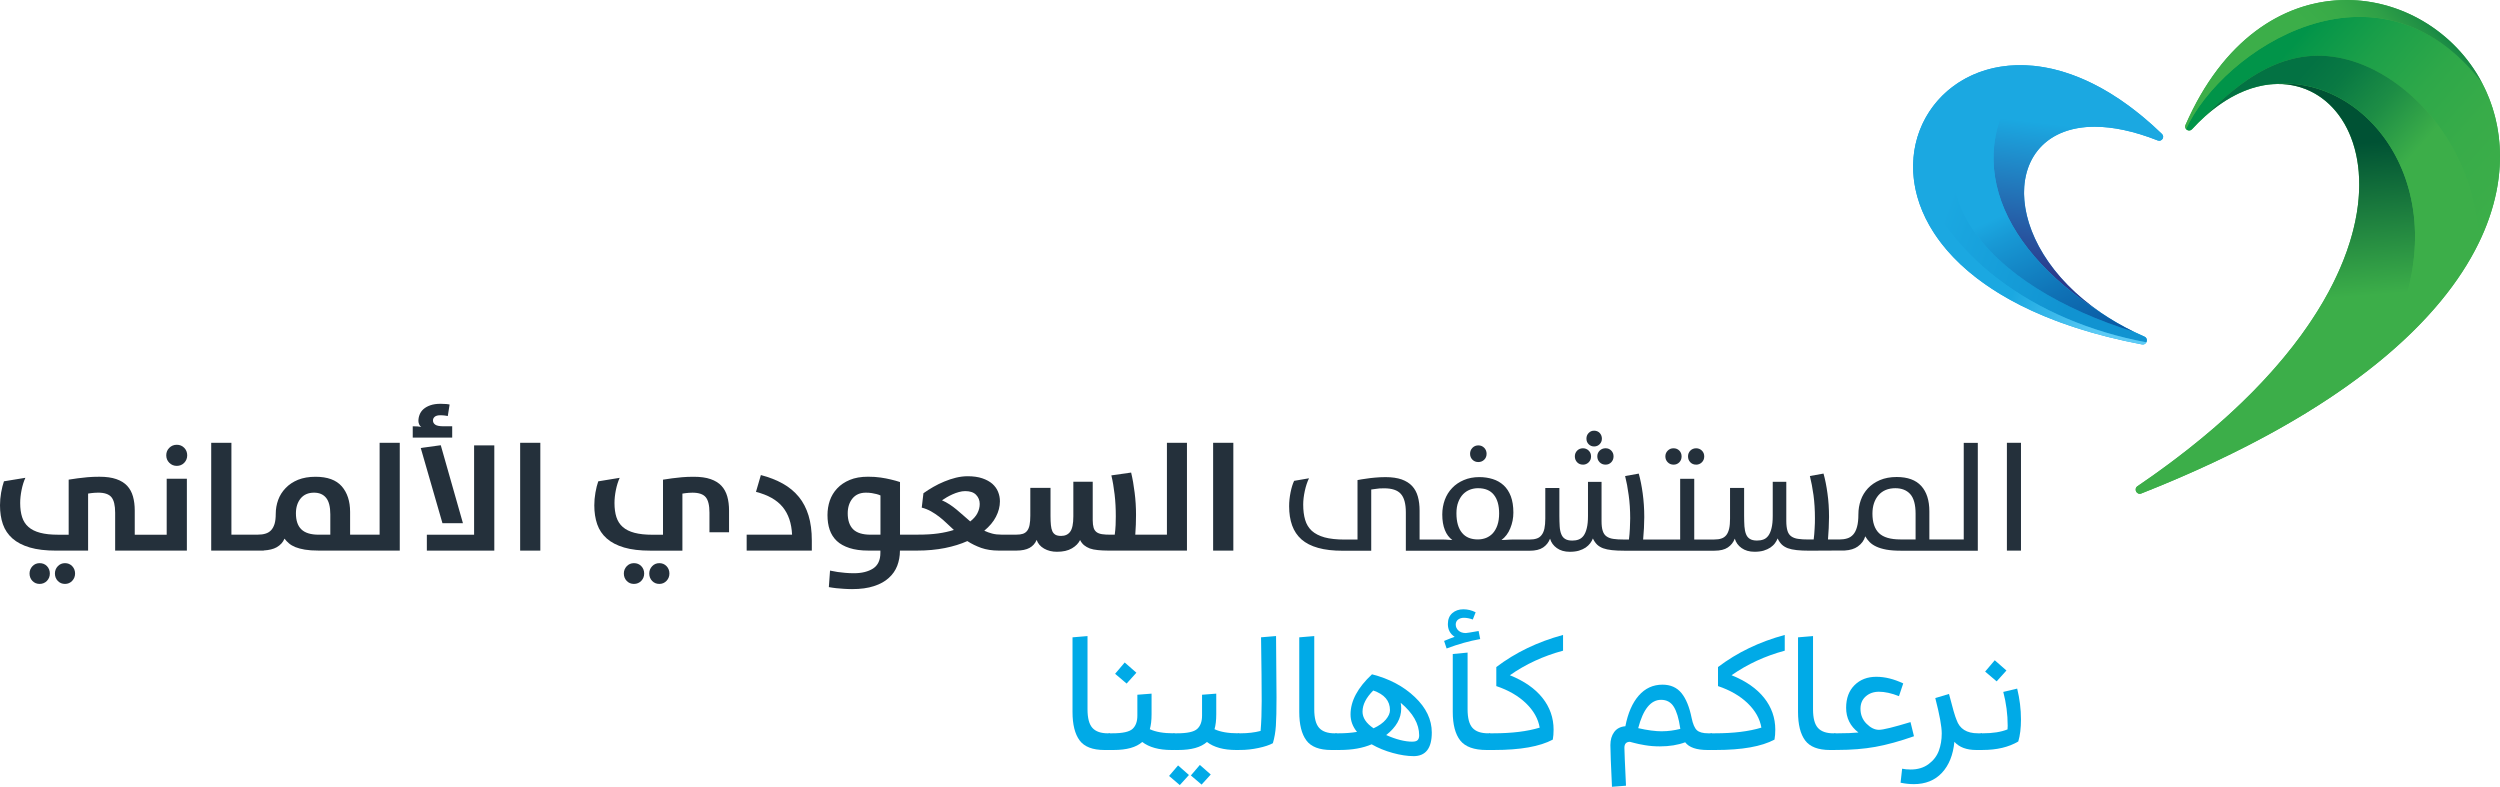 <?xml version="1.0" encoding="UTF-8"?>
<svg id="Layer_1" data-name="Layer 1" xmlns="http://www.w3.org/2000/svg" xmlns:xlink="http://www.w3.org/1999/xlink" viewBox="0 0 975 306.85">
  <defs>
    <style>
      .cls-1 {
        fill: #1ba8e1;
      }

      .cls-2 {
        fill: url(#linear-gradient-8);
      }

      .cls-3 {
        fill: url(#linear-gradient-7);
      }

      .cls-4 {
        fill: url(#linear-gradient-5);
      }

      .cls-5 {
        fill: url(#linear-gradient-6);
      }

      .cls-6 {
        fill: url(#linear-gradient-4);
      }

      .cls-7 {
        fill: url(#linear-gradient-3);
      }

      .cls-8 {
        fill: url(#linear-gradient-2);
      }

      .cls-9 {
        fill: url(#linear-gradient);
      }

      .cls-10 {
        fill: #24303b;
      }

      .cls-11 {
        fill: #00aae7;
      }

      .cls-12 {
        fill: #3cae49;
      }
    </style>
    <linearGradient id="linear-gradient" x1="811.32" y1="49.68" x2="804.38" y2="108.63" gradientUnits="userSpaceOnUse">
      <stop offset="0" stop-color="#1ba8e1"/>
      <stop offset="1" stop-color="#2b3a8b"/>
    </linearGradient>
    <linearGradient id="linear-gradient-2" x1="746.05" y1="58.07" x2="850.69" y2="96.36" gradientUnits="userSpaceOnUse">
      <stop offset=".18" stop-color="#1ba8e1"/>
      <stop offset=".7" stop-color="#1193d1"/>
    </linearGradient>
    <linearGradient id="linear-gradient-3" x1="787.47" y1="72.07" x2="824.23" y2="150.45" gradientUnits="userSpaceOnUse">
      <stop offset=".09" stop-color="#1ba8e1"/>
      <stop offset=".19" stop-color="#1899d5"/>
      <stop offset=".52" stop-color="#0f71b5"/>
      <stop offset=".78" stop-color="#0a58a2"/>
      <stop offset=".94" stop-color="#094f9b"/>
    </linearGradient>
    <linearGradient id="linear-gradient-4" x1="790.42" y1="99.4" x2="825.1" y2="112.11" gradientUnits="userSpaceOnUse">
      <stop offset="0" stop-color="#1ba8e1"/>
      <stop offset="1" stop-color="#5dcbf5"/>
    </linearGradient>
    <linearGradient id="linear-gradient-5" x1="885.65" y1="118.22" x2="880.97" y2="58.92" gradientUnits="userSpaceOnUse">
      <stop offset="0" stop-color="#3cae49"/>
      <stop offset="1" stop-color="#005234"/>
    </linearGradient>
    <linearGradient id="linear-gradient-6" x1="968.6" y1="92.54" x2="881.24" y2="14.43" gradientUnits="userSpaceOnUse">
      <stop offset="0" stop-color="#3cae49"/>
      <stop offset=".27" stop-color="#38ac49"/>
      <stop offset=".48" stop-color="#2ea849"/>
      <stop offset=".68" stop-color="#1da049"/>
      <stop offset=".87" stop-color="#069649"/>
      <stop offset=".9" stop-color="#019449"/>
    </linearGradient>
    <linearGradient id="linear-gradient-7" x1="923.48" y1="79.91" x2="873.79" y2="35.54" gradientUnits="userSpaceOnUse">
      <stop offset="0" stop-color="#3cae49"/>
      <stop offset=".33" stop-color="#1d8d45"/>
      <stop offset=".61" stop-color="#097943"/>
      <stop offset=".8" stop-color="#037243"/>
    </linearGradient>
    <linearGradient id="linear-gradient-8" x1="885.36" y1="58.66" x2="948.61" y2="-1.9" gradientUnits="userSpaceOnUse">
      <stop offset=".5" stop-color="#3cae49"/>
      <stop offset=".65" stop-color="#38aa48"/>
      <stop offset=".77" stop-color="#2fa047"/>
      <stop offset=".88" stop-color="#1f8f45"/>
      <stop offset=".98" stop-color="#087843"/>
      <stop offset="1" stop-color="#037243"/>
    </linearGradient>
  </defs>
  <g>
    <path class="cls-11" d="M432.86,285.99v6.51h-2.09c-4.64,0-7.88-1.25-9.72-3.74-1.85-2.5-2.77-6.2-2.77-11.11v-29.09l5.85-.49v28.54c0,3.44.63,5.86,1.91,7.27,1.27,1.41,3.3,2.12,6.09,2.12h.74Z"/>
    <path class="cls-11" d="M432.86,292.49c-.49,0-.89-.32-1.2-.95-.31-.63-.46-1.4-.46-2.3s.15-1.67.46-2.3c.31-.63.71-.95,1.2-.95h.99c3.98,0,6.59-.57,7.84-1.72,1.25-1.15,1.88-2.86,1.88-5.16v-8.16l5.54-.43v8.04c0,2.37-.23,4.32-.68,5.83,2.26,1.06,5.33,1.6,9.23,1.6h.43v6.51h-1.23c-4.84,0-8.64-1.04-11.39-3.13-2.34,2.09-6.07,3.13-11.2,3.13h-1.42ZM438.64,258.37l4.55,3.99-3.81,4.23-4.49-3.81,3.75-4.42Z"/>
    <path class="cls-11" d="M459.44,298.51l4.25,3.74-3.57,3.93-4.18-3.56,3.51-4.11ZM458.09,292.49c-.49,0-.89-.32-1.2-.95-.31-.63-.46-1.4-.46-2.3s.15-1.67.46-2.3c.31-.63.71-.95,1.2-.95h.99c3.98,0,6.59-.57,7.84-1.72,1.25-1.15,1.88-2.86,1.88-5.16v-8.16l5.54-.43v8.04c0,2.37-.23,4.32-.68,5.83,2.26,1.06,5.33,1.6,9.23,1.6h.43v6.51h-1.23c-4.84,0-8.64-1.04-11.39-3.13-2.34,2.09-6.07,3.13-11.2,3.13h-1.42ZM467.94,298.32l4.25,3.74-3.57,3.93-4.18-3.56,3.51-4.11Z"/>
    <path class="cls-11" d="M483.32,292.49c-.49,0-.89-.32-1.2-.95-.31-.63-.46-1.4-.46-2.3s.15-1.67.46-2.3c.31-.63.71-.95,1.2-.95h.49c2.87,0,5.48-.31,7.82-.92.29-3.35.43-7.24.43-11.66,0-5.4-.08-13.69-.25-24.86l5.85-.49c.12,10.88.18,18.84.18,23.87s-.08,8.76-.25,11.17c-.16,2.41-.55,4.66-1.17,6.75-1.35.74-3.23,1.36-5.63,1.87-2.4.51-4.75.77-7.05.77h-.43Z"/>
    <path class="cls-11" d="M521.29,285.99v6.51h-2.09c-4.64,0-7.88-1.25-9.72-3.74-1.85-2.5-2.77-6.2-2.77-11.11v-29.09l5.85-.49v28.54c0,3.44.63,5.86,1.91,7.27,1.27,1.41,3.3,2.12,6.09,2.12h.74Z"/>
    <path class="cls-11" d="M551.26,294.89c-2.38,0-5.07-.41-8.06-1.23-3-.82-5.74-1.94-8.25-3.38-3.45,1.47-7.57,2.21-12.37,2.21h-1.29c-.49,0-.89-.32-1.2-.95-.31-.63-.46-1.4-.46-2.3s.15-1.67.46-2.3c.31-.63.71-.95,1.2-.95h.86c2.54,0,4.9-.18,7.08-.55-1.68-2.05-2.52-4.32-2.52-6.81,0-5.24,2.79-10.45,8.37-15.65,6.73,1.72,12.3,4.67,16.71,8.87,4.41,4.19,6.61,8.81,6.61,13.84,0,6.14-2.38,9.21-7.14,9.21ZM531.38,277.52c0,2.41,1.44,4.58,4.31,6.51,2.13-.98,3.73-2.12,4.8-3.41,1.07-1.29,1.6-2.51,1.6-3.65,0-3.64-2.18-6.2-6.52-7.67-2.79,2.78-4.18,5.52-4.18,8.22ZM550.83,289.24c.99,0,1.67-.2,2.06-.61.39-.41.59-1.02.59-1.84,0-4.46-2.4-8.69-7.2-12.7.13.74.19,1.49.19,2.27,0,3.81-1.95,7.24-5.85,10.31,3.86,1.72,7.26,2.58,10.22,2.58Z"/>
    <path class="cls-11" d="M577.29,249.23c-4.19.74-8.55,1.96-13.11,3.68l-.98-2.95c1.97-.82,3.34-1.35,4.12-1.6-1.76-1.14-2.65-2.8-2.65-4.97,0-1.84.58-3.26,1.72-4.27,1.15-1,2.59-1.5,4.31-1.5s3.28.39,4.8,1.17l-1.11,2.82c-1.23-.45-2.38-.67-3.45-.67-.94,0-1.71.24-2.31.71-.59.47-.89,1.12-.89,1.93,0,.9.35,1.68,1.05,2.33.7.65,1.66.98,2.89.98.33,0,1.99-.27,4.98-.8l.62,3.13ZM581.16,285.99v6.51h-1.35c-4.92,0-8.36-1.24-10.31-3.71-1.95-2.48-2.92-6.19-2.92-11.14v-22.59l5.78-.55v22.09c0,3.44.63,5.86,1.91,7.27,1.27,1.41,3.32,2.12,6.15,2.12h.74Z"/>
    <path class="cls-11" d="M581.16,292.49c-.49,0-.89-.32-1.2-.95-.31-.63-.46-1.4-.46-2.3s.15-1.67.46-2.3c.31-.63.71-.95,1.2-.95h1.29c7.18,0,13.19-.74,18.03-2.21-.58-3.44-2.35-6.6-5.32-9.48-2.97-2.88-6.84-5.12-11.6-6.72v-7.43c7.51-5.69,16.19-9.86,26.03-12.52v6.14c-7.63,2.05-14.54,5.24-20.74,9.57,5.58,2.25,9.82,5.2,12.71,8.84,2.89,3.64,4.34,7.77,4.34,12.4,0,1.43-.1,2.72-.31,3.87-5.05,2.7-12.68,4.05-22.89,4.05h-1.54Z"/>
    <path class="cls-11" d="M634.15,306.42l-5.48.43c-.41-8.59-.62-14.01-.62-16.26,0-2.05.49-3.74,1.48-5.09.99-1.35,2.44-2.11,4.37-2.27.98-5.11,2.72-9.09,5.2-11.94,2.48-2.84,5.57-4.27,9.26-4.27,3.16,0,5.63,1.1,7.41,3.28,1.78,2.19,3.11,5.43,3.97,9.73.49,2.37,1.18,3.96,2.06,4.76.88.8,2.35,1.2,4.4,1.2h1.42v6.51h-1.66c-4.31,0-7.22-1-8.74-3.01-2.83,1.06-6.11,1.6-9.85,1.6-2.05,0-3.99-.15-5.81-.46-1.83-.31-3.24-.6-4.25-.89-1.01-.29-1.55-.43-1.63-.43-1.44,0-2.16.78-2.16,2.33,0,1.27.21,6.2.62,14.79ZM648.24,285.19c2.26,0,4.62-.31,7.08-.92,0-.04-.01-.11-.03-.21-.02-.1-.03-.17-.03-.21-.53-3.68-1.37-6.42-2.49-8.22-1.13-1.8-2.78-2.7-4.95-2.7-4.02,0-7,3.68-8.92,11.05,3.57.82,6.69,1.23,9.35,1.23Z"/>
    <path class="cls-11" d="M667.62,292.49c-.49,0-.89-.32-1.2-.95-.31-.63-.46-1.4-.46-2.3s.15-1.67.46-2.3c.31-.63.71-.95,1.2-.95h1.29c7.18,0,13.19-.74,18.03-2.21-.58-3.44-2.35-6.6-5.32-9.48-2.97-2.88-6.84-5.12-11.6-6.72v-7.43c7.51-5.69,16.19-9.86,26.03-12.52v6.14c-7.63,2.05-14.54,5.24-20.74,9.57,5.58,2.25,9.82,5.2,12.71,8.84,2.89,3.64,4.34,7.77,4.34,12.4,0,1.43-.1,2.72-.31,3.87-5.05,2.7-12.68,4.05-22.89,4.05h-1.54Z"/>
    <path class="cls-11" d="M715.81,285.99v6.51h-2.09c-4.64,0-7.88-1.25-9.72-3.74-1.85-2.5-2.77-6.2-2.77-11.11v-29.09l5.85-.49v28.54c0,3.44.63,5.86,1.91,7.27,1.27,1.41,3.3,2.12,6.09,2.12h.74Z"/>
    <path class="cls-11" d="M715.81,292.49c-.49,0-.89-.32-1.2-.95-.31-.63-.46-1.4-.46-2.3s.15-1.67.46-2.3c.31-.63.71-.95,1.2-.95h1.17c3.04,0,5.64-.1,7.81-.31-3.2-2.45-4.8-5.67-4.8-9.64,0-3.72,1.1-6.67,3.29-8.84,2.19-2.17,5.02-3.25,8.46-3.25s6.83.86,10.52,2.58l-1.66,4.97c-2.91-1.15-5.52-1.72-7.81-1.72-2.05,0-3.76.6-5.14,1.81-1.38,1.21-2.06,2.81-2.06,4.82,0,2.33.79,4.29,2.37,5.86,1.58,1.58,3.19,2.36,4.83,2.36s5.66-1,12.31-3.01l1.35,5.52c-5.58,1.96-10.6,3.34-15.05,4.14-4.45.8-9.38,1.2-14.8,1.2h-.8Z"/>
    <path class="cls-11" d="M746.33,305.81c-1.6,0-3.3-.18-5.11-.55l.61-5.46c.99.2,2.09.31,3.32.31,2.79,0,5.13-.71,7.02-2.12,1.89-1.41,3.21-3.14,3.97-5.19.76-2.05,1.14-4.3,1.14-6.75,0-2.7-.84-7.3-2.52-13.81l5.35-1.6c1.39,5.48,2.38,8.86,2.95,10.13,1.19,3.48,3.96,5.22,8.31,5.22h1.6v6.51h-2.21c-3.78,0-6.63-1.06-8.55-3.19-.49,5.11-2.11,9.14-4.86,12.09-2.75,2.95-6.42,4.42-11.01,4.42Z"/>
    <path class="cls-11" d="M772.97,292.49c-.49,0-.89-.32-1.2-.95-.31-.63-.46-1.4-.46-2.3s.15-1.67.46-2.3c.31-.63.71-.95,1.2-.95h.31c3.94,0,7.16-.51,9.66-1.53.04-.33.06-.8.06-1.41,0-4.46-.58-8.86-1.72-13.2l5.42-1.29c.98,4.01,1.48,8.02,1.48,12.03,0,3.4-.35,6.26-1.05,8.59-3.73,2.21-8.37,3.31-13.91,3.31h-.25ZM777.96,257.51l4.55,3.99-3.82,4.23-4.49-3.81,3.75-4.42Z"/>
  </g>
  <g>
    <path class="cls-1" d="M835.36,134.32c-154.77-29.41-78.94-165.85,7.8-82.07,1.21,1.17-.08,3.14-1.64,2.53-9.41-3.71-17.62-5.35-24.56-5.35-40.84,0-37.88,56.79,19.34,81.84,1.76.77.95,3.41-.94,3.05Z"/>
    <path class="cls-12" d="M833.62,189.62c145.39-98.75,75.28-198.12,21.27-139.23-1.18,1.28-3.25-.05-2.55-1.65,58.13-132.9,253.55,36.67-17.23,143.71-1.79.71-3.08-1.75-1.49-2.83Z"/>
    <path class="cls-9" d="M816.96,49.42c6.94,0,15.14,1.64,24.56,5.35,1.56.62,2.85-1.36,1.64-2.53-17.98-17.37-35.5-25.27-50.58-26.63-28.15,31.36-15.71,69.27,27,96.48-40.63-27.54-39.02-72.68-2.62-72.68Z"/>
    <path class="cls-8" d="M779.88,26.07c-19.11,3.21-32.18,17.84-33.63,35.6,10.06,37.83,47.43,63.74,90.84,71.83.38-.75.22-1.79-.78-2.23-1.36-.59-2.68-1.21-3.98-1.83-56.2-17.41-95.58-56.92-52.44-103.37Z"/>
    <path class="cls-7" d="M792.57,25.63c-4.46-.4-8.71-.23-12.69.44-43.13,46.45-3.76,85.96,52.44,103.37-4.74-2.3-9.06-4.82-12.99-7.5.08.06.17.12.25.17-42.72-27.21-55.15-65.12-27.01-96.48Z"/>
    <path class="cls-6" d="M835.36,134.32c.82.16,1.43-.25,1.72-.82-43.41-8.09-80.78-34.01-90.84-71.83-2.17,26.44,21.4,59.79,89.12,72.66Z"/>
    <path class="cls-4" d="M886.29,32.84c41.64-3,64.66,77.09-52.67,156.78-1.59,1.08-.3,3.53,1.49,2.83,40.65-16.07,70.78-33.54,92.46-51.19,1.77-3.46,3.54-7.08,5.3-10.87,26.27-56.48-9.75-101.59-46.58-97.54Z"/>
    <path class="cls-5" d="M967.93,32.2c-40.92-52.62-101.1-12.75-115.39,18.11-.04-.05-.07-.1-.11-.15.49.77,1.67,1.08,2.46.23,1.67-1.82,3.36-3.49,5.05-5.01,17.77-18.26,35.92-28.38,57.79-21.46,23.81,7.53,47.81,34.76,49.07,70.64,11.48-23.71,10-45.61,1.13-62.35Z"/>
    <path class="cls-3" d="M932.88,130.38c-1.76,3.79-3.53,7.41-5.3,10.87-.01,0-.02.02-.03.03,19.32-15.73,31.93-31.59,39.25-46.73-1.26-35.88-25.26-63.1-49.07-70.64-21.86-6.92-40.02,3.2-57.79,21.46,8.88-7.98,17.99-11.93,26.35-12.54,36.83-4.04,72.85,41.07,46.58,97.55Z"/>
    <path class="cls-2" d="M852.34,48.74c-.26.6-.13,1.17.2,1.57,14.29-30.87,74.49-70.74,115.41-18.09-21.43-40.5-86.15-50.83-115.6,16.52Z"/>
  </g>
  <g>
    <path class="cls-10" d="M15.45,219.63c-1.11,0-2.05.4-2.8,1.19-.75.8-1.13,1.75-1.13,2.86s.38,2.12,1.13,2.89c.76.78,1.69,1.16,2.8,1.16s2.11-.4,2.86-1.19c.76-.8,1.13-1.75,1.13-2.86s-.38-2.12-1.13-2.89c-.75-.78-1.71-1.16-2.86-1.16h0Z"/>
    <path class="cls-10" d="M25.35,219.63c-1.11,0-2.05.4-2.8,1.19-.76.8-1.13,1.75-1.13,2.86s.38,2.12,1.13,2.89c.75.78,1.69,1.16,2.8,1.16s2.05-.4,2.8-1.19c.75-.8,1.13-1.75,1.13-2.86s-.38-2.12-1.13-2.89c-.76-.78-1.69-1.16-2.8-1.16h0Z"/>
    <path class="cls-10" d="M65.02,208.54h-12.47v-9.43c0-2.03-.23-3.86-.69-5.49-.46-1.63-1.21-3.01-2.26-4.15-1.06-1.13-2.47-2.01-4.24-2.62-1.77-.62-3.97-.92-6.59-.92-1.63,0-3.16.06-4.6.18-1.43.12-2.7.26-3.81.42-1.31.16-2.5.34-3.58.53v21.48h-4.07c-2.79,0-5.14-.25-7.03-.75-1.9-.5-3.42-1.25-4.58-2.27-1.16-1.01-1.98-2.3-2.48-3.85-.5-1.55-.75-3.38-.75-5.49,0-1.59.18-3.28.54-5.07.36-1.79.85-3.38,1.49-4.77l-8.36,1.37c-.43,1.23-.8,2.7-1.1,4.39-.3,1.69-.44,3.35-.44,4.98,0,2.74.38,5.2,1.13,7.37.76,2.17,2,4.02,3.73,5.55,1.73,1.53,3.99,2.7,6.77,3.52,2.79.82,6.2,1.22,10.26,1.22h12.47v-22.25c.4-.04.81-.1,1.25-.18.36-.04.77-.08,1.22-.12s.94-.06,1.46-.06c2.47,0,4.19.59,5.16,1.76.97,1.17,1.46,3.19,1.46,6.05v14.79h27.97v-28.03h-7.87v21.83Z"/>
    <path class="cls-10" d="M68.95,173.46c-1.15,0-2.13.4-2.92,1.19-.8.8-1.19,1.77-1.19,2.92s.4,2.13,1.19,2.92c.8.8,1.77,1.2,2.92,1.2s2.12-.4,2.9-1.2c.77-.8,1.16-1.77,1.16-2.92s-.39-2.13-1.16-2.92c-.78-.79-1.74-1.19-2.9-1.19h0Z"/>
    <path class="cls-10" d="M148.05,172.7v35.83h-11.51v-8.88c0-4.17-1.1-7.51-3.27-10-2.17-2.46-5.56-3.71-10.22-3.71-2.59,0-4.85.39-6.81,1.17-1.95.81-3.56,1.88-4.85,3.24-1.29,1.34-2.27,2.88-2.9,4.61s-.95,3.56-.95,5.46c0,1.54-.15,2.85-.46,3.9-.34,1.05-.78,1.88-1.39,2.51-.59.61-1.32,1.05-2.17,1.29-.85.27-1.83.39-2.95.39h-10.32v-35.83h-7.88v42.05h20.46v-.05c2.12-.12,3.81-.54,5.05-1.24,1.49-.85,2.51-1.98,3.07-3.37.51.68,1.1,1.29,1.76,1.85s1.49,1.05,2.49,1.46c1.02.41,2.27.73,3.71.98,1.44.24,3.24.37,5.39.37h31.61v-42.05h-7.85ZM128.83,208.53h-4.51c-3.07,0-5.34-.68-6.76-2.05-1.44-1.37-2.15-3.46-2.15-6.29,0-2.34.61-4.27,1.83-5.78,1.24-1.51,2.98-2.27,5.24-2.27,2.02,0,3.59.66,4.68,2,1.1,1.32,1.66,3.49,1.66,6.46v7.93Z"/>
    <polygon class="cls-10" points="184.9 208.54 166.47 208.54 166.47 214.74 192.78 214.74 192.78 173.7 184.9 173.7 184.9 208.54"/>
    <polygon class="cls-10" points="180.55 204.06 171.9 173.64 164.09 174.71 172.56 204.06 180.55 204.06"/>
    <path class="cls-10" d="M176.37,166.25h-3.4c-1.55,0-2.63-.21-3.22-.63-.6-.42-.89-.96-.89-1.64,0-.6.24-1.08.71-1.46s1.19-.57,2.15-.57c.67,0,1.29.04,1.85.12.56.08.91.14,1.07.18l.71-4.47c-.2-.08-.64-.15-1.31-.21-.68-.06-1.41-.09-2.2-.09-1.55,0-2.88.19-3.97.57s-1.99.88-2.69,1.49c-.7.62-1.2,1.33-1.52,2.15-.32.81-.48,1.64-.48,2.48,0,.44.1.89.3,1.34.2.46.48.79.83.98-.4-.08-.9-.14-1.49-.18-.6-.04-1.21-.06-1.85-.06v4.41h15.39v-4.41Z"/>
    <rect class="cls-10" x="202.86" y="172.69" width="7.87" height="42.05"/>
    <path class="cls-10" d="M247.24,219.63c-1.11,0-2.05.4-2.81,1.19-.75.8-1.13,1.75-1.13,2.86s.38,2.12,1.13,2.89c.76.78,1.69,1.16,2.81,1.16s2.1-.4,2.86-1.19c.75-.8,1.13-1.75,1.13-2.86s-.38-2.12-1.13-2.89c-.76-.78-1.71-1.16-2.86-1.16h0Z"/>
    <path class="cls-10" d="M281.38,189.48c-1.05-1.13-2.47-2.01-4.23-2.62-1.77-.62-3.97-.92-6.59-.92-1.63,0-3.16.06-4.59.18-1.43.12-2.71.26-3.82.42-1.31.16-2.5.34-3.58.53v21.48h-4.07c-2.79,0-5.13-.25-7.03-.75-1.9-.5-3.42-1.25-4.58-2.27-1.16-1.01-1.99-2.3-2.49-3.85-.5-1.55-.75-3.38-.75-5.49,0-1.59.18-3.28.54-5.07.36-1.79.86-3.38,1.49-4.77l-8.36,1.37c-.44,1.23-.8,2.7-1.1,4.39-.3,1.69-.44,3.35-.44,4.98,0,2.74.38,5.2,1.13,7.37.75,2.17,2,4.02,3.73,5.55,1.73,1.53,3.99,2.7,6.77,3.52,2.78.82,6.2,1.22,10.26,1.22h12.47v-22.25c.4-.04.81-.1,1.25-.18.36-.04.77-.08,1.22-.12.46-.04.95-.06,1.46-.06,2.47,0,4.19.59,5.16,1.76.98,1.17,1.46,3.19,1.46,6.05v7.63h7.64v-8.47c0-2.03-.23-3.86-.69-5.49-.46-1.63-1.22-3.01-2.27-4.15h0Z"/>
    <path class="cls-10" d="M257.14,219.63c-1.11,0-2.05.4-2.8,1.19-.76.8-1.13,1.75-1.13,2.86s.38,2.12,1.13,2.89c.75.78,1.69,1.16,2.8,1.16s2.05-.4,2.8-1.19,1.13-1.75,1.13-2.86-.38-2.12-1.13-2.89c-.76-.78-1.69-1.16-2.8-1.16h0Z"/>
    <path class="cls-10" d="M311.53,193.77c-1.67-2.05-3.75-3.77-6.23-5.16-2.48-1.39-5.34-2.51-8.56-3.34l-1.91,6.56c4.69,1.19,8.16,3.16,10.41,5.9,2.25,2.74,3.47,6.34,3.67,10.8h-17.71v6.2h25.41v-3.94c0-3.7-.43-6.95-1.28-9.75-.86-2.8-2.12-5.23-3.79-7.28h0Z"/>
    <path class="cls-10" d="M455.1,172.7v35.83h-12.34c.07-1.29.15-2.61.22-3.93.05-1.32.07-2.56.07-3.76,0-2.98-.17-5.88-.54-8.71-.34-2.83-.8-5.44-1.37-7.83l-7.71,1.1c.54,2.24.95,4.73,1.27,7.44.32,2.71.46,5.56.46,8.54,0,.9-.02,2.02-.07,3.37-.07,1.34-.17,2.59-.34,3.78h-1.54c-1.39,0-2.54-.05-3.44-.2s-1.61-.41-2.15-.83c-.54-.44-.93-1-1.12-1.73-.22-.73-.34-1.71-.34-2.9v-14.98h-7.56v13.49c0,2.9-.41,4.9-1.24,6-.8,1.1-2,1.63-3.54,1.63-.93,0-1.63-.15-2.17-.44-.54-.32-.95-.76-1.24-1.39-.27-.61-.46-1.39-.56-2.37-.1-.98-.15-2.15-.15-3.49v-11.05h-7.88v10.85c0,1.46-.1,2.68-.29,3.63-.19.95-.51,1.71-.95,2.27-.44.56-1,.95-1.68,1.17-.66.22-1.49.32-2.44.32h-5.95c-1.27,0-2.46-.12-3.54-.41-1.07-.27-2.1-.66-3.1-1.12,2.02-1.68,3.56-3.49,4.56-5.46,1.02-1.98,1.54-3.98,1.54-6,0-1.32-.24-2.54-.73-3.73-.46-1.17-1.22-2.19-2.22-3.1-1.02-.88-2.32-1.61-3.93-2.15-1.59-.54-3.49-.81-5.71-.81-1.49,0-3,.2-4.54.56-1.56.39-3.07.88-4.56,1.51-1.49.61-2.93,1.32-4.29,2.1-1.39.8-2.66,1.61-3.85,2.46l-.66,5.61c1.32.34,2.51.83,3.61,1.44,1.1.63,2.15,1.32,3.17,2.1,1,.78,1.98,1.61,2.9,2.51.95.88,1.88,1.78,2.85,2.66-1.83.59-3.9,1.05-6.2,1.37-2.27.32-4.85.46-7.71.46h-7.1v-20.51c-1.07-.37-2.27-.68-3.59-1-1.15-.29-2.49-.54-3.98-.76-1.49-.22-3.12-.32-4.9-.32-2.76,0-5.12.41-7.1,1.24-2,.83-3.63,1.93-4.93,3.32-1.29,1.37-2.24,2.95-2.88,4.76-.61,1.8-.9,3.71-.9,5.63,0,2.12.27,4.02.85,5.73.59,1.71,1.51,3.17,2.78,4.37,1.27,1.2,2.93,2.1,4.95,2.76,2.02.66,4.49,1,7.39,1h4.66v.88c0,2.83-.95,4.85-2.83,6.1-1.9,1.22-4.39,1.85-7.49,1.85-1.17,0-2.29-.05-3.41-.15-1.1-.12-2.1-.22-2.98-.34-1.02-.15-2-.34-2.93-.54l-.46,6.44c.85.17,1.83.29,2.85.42.88.1,1.83.17,2.9.24,1.05.07,2.15.12,3.29.12,3.34,0,6.2-.39,8.56-1.17,2.37-.76,4.29-1.83,5.78-3.2,1.51-1.34,2.59-2.93,3.29-4.73.68-1.8,1.05-3.76,1.05-5.8v-.12h6.61c4.02,0,7.66-.34,10.95-1,3.27-.66,6.19-1.56,8.73-2.71,1.63,1.07,3.44,1.95,5.41,2.66,1.95.68,4.24,1.05,6.88,1.05h6.81c2.17,0,3.9-.37,5.15-1.05,1.27-.71,2.2-1.73,2.78-3.12.49,1.41,1.44,2.56,2.9,3.39,1.44.83,3.12,1.24,5.02,1.24,2.39,0,4.34-.44,5.85-1.34,1.51-.88,2.56-1.98,3.17-3.24.41.83.95,1.51,1.56,2.02.63.51,1.37.93,2.24,1.27.88.32,1.9.51,3.1.63,1.2.12,2.56.2,4.12.2h30.66v-42.05h-7.88ZM343.39,208.53h-3.83c-3.15,0-5.41-.71-6.83-2.1-1.41-1.41-2.12-3.49-2.12-6.24,0-2.34.63-4.27,1.85-5.78,1.24-1.51,2.98-2.27,5.24-2.27.85,0,1.61.05,2.32.17.68.12,1.29.24,1.8.37.61.15,1.12.34,1.56.54v15.32ZM381.2,200.14c-.59,1.15-1.54,2.22-2.81,3.22-.9-.76-1.8-1.54-2.68-2.34-.88-.78-1.76-1.56-2.66-2.29-.88-.73-1.8-1.41-2.73-2.02s-1.93-1.15-2.95-1.59c.51-.34,1.12-.73,1.85-1.17.71-.41,1.46-.81,2.24-1.15.8-.37,1.63-.66,2.49-.9.85-.24,1.68-.37,2.49-.37,1.9,0,3.32.49,4.24,1.46.95.98,1.41,2.17,1.41,3.56,0,1.22-.29,2.42-.9,3.59Z"/>
    <rect class="cls-10" x="473.12" y="172.69" width="7.88" height="42.05"/>
    <path class="cls-10" d="M576.55,180.2c.91,0,1.68-.31,2.3-.92.62-.61.92-1.38.92-2.3s-.31-1.69-.92-2.33c-.62-.63-1.38-.95-2.3-.95s-1.68.32-2.3.95c-.62.64-.92,1.41-.92,2.33s.31,1.68.92,2.3c.62.62,1.38.92,2.3.92h0Z"/>
    <path class="cls-10" d="M621.7,174.12c.88,0,1.6-.3,2.18-.9.58-.6.86-1.31.86-2.15s-.29-1.61-.86-2.21c-.58-.6-1.3-.89-2.18-.89s-1.54.3-2.12.89c-.58.6-.87,1.33-.87,2.21s.29,1.6.87,2.18c.58.58,1.28.87,2.12.87h0Z"/>
    <path class="cls-10" d="M617.35,181.22c.87,0,1.62-.31,2.24-.92.62-.62.92-1.38.92-2.3s-.31-1.67-.92-2.27c-.62-.6-1.36-.9-2.24-.9s-1.67.31-2.27.92c-.6.62-.89,1.36-.89,2.24,0,.92.3,1.68.89,2.3.6.62,1.35.92,2.27.92h0Z"/>
    <path class="cls-10" d="M622.95,177.99c0,.92.31,1.68.92,2.3.62.62,1.38.92,2.3.92s1.61-.31,2.21-.92c.6-.62.9-1.38.9-2.3s-.3-1.67-.9-2.27c-.6-.6-1.33-.9-2.21-.9s-1.68.31-2.3.92c-.62.62-.92,1.36-.92,2.24h0Z"/>
    <path class="cls-10" d="M661.49,181.22c.87,0,1.62-.31,2.24-.92.62-.62.92-1.38.92-2.3s-.31-1.67-.92-2.27c-.62-.6-1.36-.9-2.24-.9s-1.67.31-2.27.92c-.6.62-.89,1.36-.89,2.24,0,.92.3,1.68.89,2.3.6.62,1.35.92,2.27.92h0Z"/>
    <path class="cls-10" d="M652.66,181.22c.91,0,1.67-.31,2.27-.92.6-.62.89-1.38.89-2.3s-.3-1.67-.89-2.27c-.6-.6-1.35-.9-2.27-.9s-1.62.31-2.24.92c-.62.62-.93,1.36-.93,2.24,0,.92.31,1.68.93,2.3.61.62,1.36.92,2.24.92h0Z"/>
    <path class="cls-10" d="M765.86,172.7v37.68h-13.41v-10.98c0-4.24-1.05-7.54-3.17-9.88-2.1-2.32-5.29-3.49-9.59-3.49-2.46,0-4.63.41-6.51,1.2-1.88.81-3.44,1.88-4.68,3.2-1.24,1.34-2.19,2.88-2.8,4.63-.61,1.73-.93,3.59-.93,5.54s-.17,3.63-.54,4.9c-.34,1.27-.85,2.27-1.49,2.98s-1.41,1.22-2.32,1.49c-.93.29-1.9.42-3,.42h-4.51c.12-1.46.22-2.95.29-4.46.07-1.51.12-2.95.12-4.29,0-3.27-.2-6.34-.61-9.22-.39-2.88-.9-5.46-1.54-7.73l-5.32.95c.56,2.2,1.02,4.66,1.41,7.44.37,2.76.56,5.78.56,9.02,0,.56-.02,1.2-.02,1.88-.02.71-.07,1.41-.1,2.15-.05.76-.1,1.49-.15,2.22-.07.73-.12,1.41-.22,2.05h-1.95c-1.63,0-3-.07-4.1-.24-1.1-.15-2-.49-2.68-.98-.71-.49-1.2-1.22-1.49-2.17-.29-.95-.46-2.22-.46-3.83v-15.27h-5.29v13.32c0,1.9-.15,3.46-.46,4.71-.29,1.22-.71,2.22-1.24,2.95-.54.73-1.17,1.24-1.93,1.51-.76.29-1.61.41-2.51.41-1.2,0-2.12-.22-2.8-.66-.68-.41-1.17-1.05-1.49-1.88-.32-.8-.51-1.8-.61-3-.07-1.2-.12-2.56-.12-4.12v-10.85h-5.49v11.93c0,1.56-.1,2.85-.34,3.9-.24,1.07-.61,1.9-1.1,2.54-.51.63-1.15,1.1-1.93,1.34-.76.27-1.68.39-2.76.39h-7.83v-23.68h-5.49v23.68h-14.44c.12-1.46.22-2.95.32-4.46.07-1.51.12-2.95.12-4.29,0-3.27-.22-6.34-.61-9.22-.39-2.88-.9-5.46-1.54-7.73l-5.32.95c.56,2.2,1.02,4.66,1.39,7.44.39,2.76.59,5.78.59,9.02,0,.56-.02,1.2-.05,1.88,0,.71-.05,1.41-.07,2.15-.05.76-.1,1.49-.15,2.22-.07.73-.15,1.41-.22,2.05h-1.98c-1.63,0-2.98-.07-4.07-.24-1.1-.15-2-.49-2.68-.98-.71-.49-1.2-1.22-1.49-2.17-.32-.95-.46-2.22-.46-3.83v-15.27h-5.29v13.32c0,1.9-.15,3.46-.46,4.71-.29,1.22-.71,2.22-1.24,2.95-.54.73-1.2,1.24-1.95,1.51-.73.29-1.59.41-2.49.41-1.2,0-2.12-.22-2.8-.66-.68-.41-1.17-1.05-1.49-1.88-.32-.8-.54-1.8-.61-3-.07-1.2-.12-2.56-.12-4.12v-10.85h-5.49v11.93c0,1.56-.12,2.85-.34,3.9-.24,1.07-.61,1.9-1.12,2.54-.49.63-1.12,1.1-1.9,1.34-.78.27-1.71.39-2.78.39h-5.78c-.56,0-1.12.02-1.73.02-.59.02-1.15.07-1.66.1-.61.05-1.2.07-1.78.07,1.49-1.12,2.66-2.63,3.44-4.59.8-1.93,1.2-3.95,1.2-6.1,0-2.51-.34-4.63-1-6.39-.68-1.76-1.61-3.17-2.8-4.27-1.2-1.1-2.61-1.9-4.22-2.41-1.61-.51-3.37-.78-5.27-.78-2.22,0-4.24.39-6.02,1.15-1.78.76-3.32,1.78-4.56,3.1-1.27,1.32-2.22,2.85-2.88,4.63-.63,1.76-.98,3.66-.98,5.68,0,2.39.34,4.41,1.02,6.1.66,1.66,1.63,2.95,2.9,3.88-.46,0-.93-.02-1.37-.07-.44-.02-.88-.07-1.37-.1-.49,0-.98-.02-1.49-.02h-8.54v-11.27c0-2.02-.22-3.85-.68-5.49-.46-1.63-1.2-3-2.24-4.12-1.02-1.1-2.39-1.95-4.07-2.56-1.71-.59-3.81-.9-6.29-.9-1.44,0-2.81.07-4.1.19-1.29.12-2.44.24-3.49.42-1.2.15-2.29.34-3.34.54v23.2h-5.07c-3.12,0-5.71-.29-7.78-.85-2.07-.59-3.73-1.44-4.98-2.56-1.22-1.15-2.1-2.56-2.59-4.27-.51-1.71-.76-3.71-.76-5.98,0-1.66.22-3.44.63-5.34.41-1.88.95-3.51,1.63-4.9l-5.8,1c-.56,1.15-1.02,2.66-1.39,4.49s-.56,3.63-.56,5.41c0,2.83.39,5.32,1.17,7.49.78,2.17,2,3.98,3.66,5.46,1.68,1.46,3.83,2.56,6.46,3.29,2.66.76,5.88,1.12,9.63,1.12h11.1v-23.88c.51-.07,1.07-.15,1.61-.22.49-.1,1.02-.15,1.59-.2.59-.02,1.2-.05,1.83-.05,3.02,0,5.2.71,6.49,2.15,1.32,1.44,1.98,3.85,1.98,7.27v14.93h48.24c2.27,0,4.02-.42,5.29-1.27,1.24-.83,2.15-1.98,2.71-3.44.44,1.51,1.32,2.73,2.66,3.68,1.34.95,3,1.44,5.05,1.44,1.34,0,2.54-.15,3.54-.44,1.02-.32,1.9-.71,2.63-1.2.73-.51,1.32-1.07,1.78-1.68.46-.61.8-1.24,1.05-1.88.44.95.98,1.73,1.61,2.37.63.61,1.44,1.1,2.39,1.46.95.34,2.1.59,3.46.73,1.34.15,2.95.22,4.83.22h35.07c2.27,0,4.02-.42,5.27-1.27,1.24-.83,2.17-1.98,2.71-3.44.44,1.51,1.32,2.73,2.66,3.68,1.34.95,3.02,1.44,5.05,1.44,1.34,0,2.54-.15,3.54-.44,1.02-.32,1.9-.71,2.63-1.2.73-.51,1.34-1.07,1.78-1.68.46-.61.8-1.24,1.05-1.88.44.95.98,1.73,1.61,2.37.63.61,1.44,1.1,2.39,1.46.95.34,2.1.59,3.46.73,1.34.15,2.95.22,4.83.22l13.9-.07c2.07-.12,3.78-.63,5.05-1.54,1.51-1.07,2.49-2.41,2.93-4,.49.83,1.05,1.59,1.73,2.27.68.68,1.54,1.27,2.61,1.76,1.05.49,2.34.88,3.88,1.17,1.51.27,3.37.42,5.56.42h30.12v-42.05h-5.49ZM584.01,204.77c-.44,1.29-1.05,2.34-1.78,3.17-.76.83-1.66,1.44-2.66,1.85-1.02.39-2.1.59-3.2.59-2.71,0-4.78-.85-6.19-2.59-1.44-1.73-2.17-4.27-2.17-7.61,0-1.71.24-3.17.73-4.41.46-1.22,1.1-2.24,1.88-3.05.78-.78,1.66-1.37,2.68-1.76,1-.37,2.05-.56,3.12-.56,2.76,0,4.81.85,6.17,2.56,1.39,1.71,2.07,4.15,2.07,7.27,0,1.76-.22,3.27-.66,4.54ZM747.08,210.38h-5.93c-3.88,0-6.66-.83-8.34-2.46-1.71-1.66-2.56-4.2-2.56-7.61,0-2.98.81-5.39,2.37-7.2,1.59-1.8,3.76-2.71,6.56-2.71,2.46,0,4.41.76,5.8,2.29,1.39,1.54,2.1,4.1,2.1,7.66v10.02Z"/>
    <rect class="cls-10" x="782.69" y="172.69" width="5.49" height="42.05"/>
  </g>
</svg>